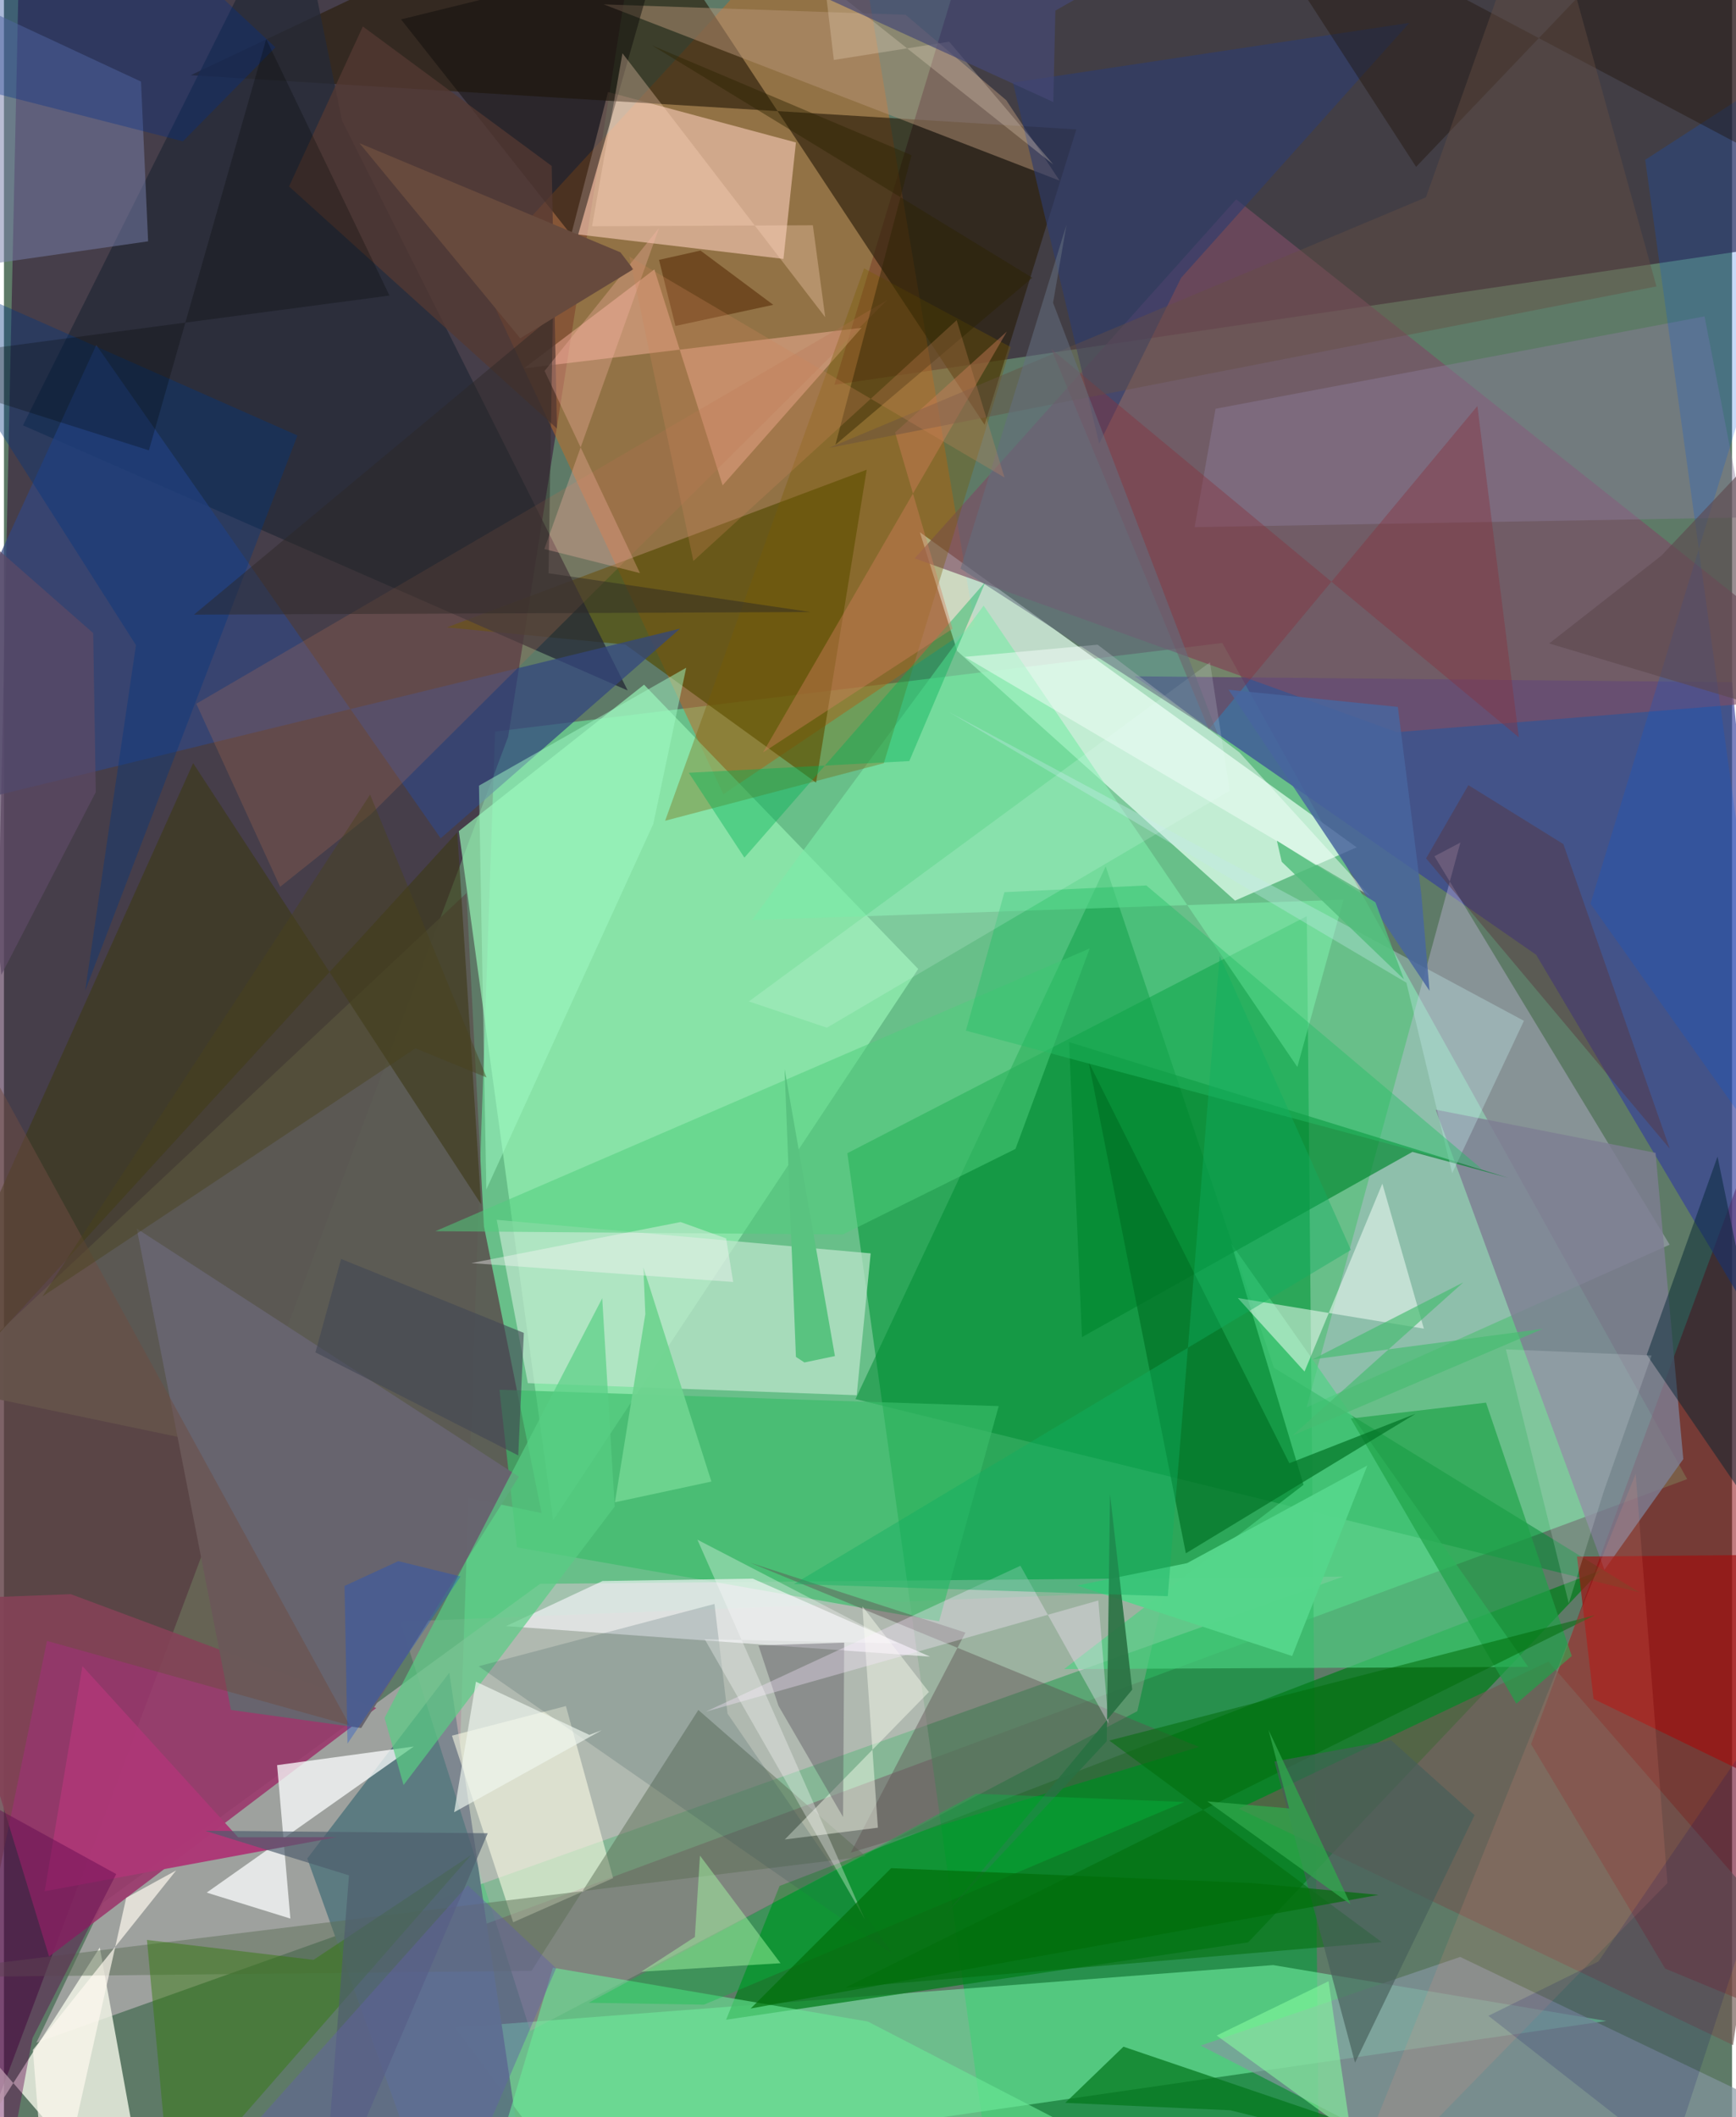 <svg xmlns="http://www.w3.org/2000/svg" width="228" height="278" viewBox="0 0 836 1024"><path fill="#5e7a67" d="M0 0h836v1024H0z"/><path fill="#6cd695" fill-opacity=".753" d="M589.405 311l-351.826 42.817-20.098 582.518 596.81-220.939z"/><path fill="#341134" fill-opacity=".565" d="M243.927 356.294l65.524-416.243L8.212-62-15.65 1049.74z"/><path fill="#0e9b41" fill-opacity=".667" d="M408.014 557.76l68.605 491.888L636.511 1086l-6.233-642.859z"/><path fill="#dbc5d1" fill-opacity=".518" d="M15.684 987.986l32.332-67.75L259.371 766.05l388.55-3.522z"/><path fill="#341f33" fill-opacity=".655" d="M898 112.949L875.766-62H476.812l-75.06 248.106z"/><path fill="#c16b27" fill-opacity=".522" d="M469.514 302.394L408.354-62 229.898 132.255l118.127 251.89z"/><path fill="#e2feed" fill-opacity=".733" d="M443.095 257.427l18.031 57.413 134.44 120.756 58.837-25.768z"/><path fill="#7dffb0" fill-opacity=".506" d="M218.333 980.696l52.175 69.897 504.669-73.123-161.156-27.025z"/><path fill="#95f2b4" fill-opacity=".706" d="M265.694 735.198l-45.64-333.23 89.611-70.816 132.627 137.494z"/><path fill="#8a0009" fill-opacity=".514" d="M738.776 843.568L898 411.776V991.15l-94.346-38.995z"/><path fill="#037e1c" fill-opacity=".741" d="M349.36 976.877l252.54-37.435 170.64-180.006-397.32 152.727z"/><path fill="#353e9c" fill-opacity=".651" d="M741.225 461.784l-194.317-134.68 289.1 2.867 32.49 346.055z"/><path fill="#9b386c" fill-opacity=".898" d="M-30.992 773.434l63.343-2.39L180.1 826.107 21.829 946.31z"/><path fill="#f3f7e8" fill-opacity=".8" d="M72.429 1086L-37.092 959.4l-8.455 126.6L46.35 941.932z"/><path fill="#f9ccba" fill-opacity=".604" d="M383.133 68.91l-6.032 56.314-102.572-12.2 17.703-68.529z"/><path fill="#7c4d65" fill-opacity=".655" d="M898 335.894L596.118 96.41 440.585 270.074l233.233 84.032z"/><path fill="#cfbee6" fill-opacity=".369" d="M704.58 407.525l-12.537 6.614L805.82 602.012l-175.61 78.672z"/><path fill="#2b1e0b" fill-opacity=".647" d="M518.79 62.587L90.354 36.38 297.842-62l176.565 267.44z"/><path fill="#008d34" fill-opacity=".529" d="M532.993 419.062L411.949 676.687l379.207 93.44-176.778-108.61z"/><path fill="#5c5a53" fill-opacity=".949" d="M-30.88 670.899l254.625-238.926 8.45 161.108L260.1 731.824z"/><path fill="#524a00" fill-opacity=".639" d="M417.377 227.181L392.87 378.534l-92.275-66.774-86.32-8.308z"/><path fill="#bfe5cc" fill-opacity=".718" d="M412.53 674.817l6.758-68.598-180.914-16.23 15.06 78.996z"/><path fill="#252a37" fill-opacity=".769" d="M301.747 333.968L163.525 58.227 140.2-56.141 9.2 205.722z"/><path fill="#5c7b81" fill-opacity=".996" d="M256.667 1086l-41.215-276.948-68.716 89.83L213.686 1086z"/><path fill="#33467e" fill-opacity=".729" d="M327.1 304.038L211.287 405.479 44.652 166.867-62 398.99z"/><path fill="#d1a5b8" fill-opacity=".286" d="M191.713 784.313l369.65-14.725-13.056 58.038-293.683 154.66z"/><path fill="#4cd382" fill-opacity=".651" d="M512.874 807.27l115.823-89.115-35.028-116.78 143.7 204.821z"/><path fill="#3abd6a" fill-opacity=".647" d="M452.405 784.177l28.828-104.089-241.526-7.918 8.495 76.256z"/><path fill="#7beca8" fill-opacity=".62" d="M625.71 516.063l22.315-80.909-286.17 9.873 112.078-152.12z"/><path fill="#7e7e92" fill-opacity=".812" d="M798.99 557.587l13.425 148.122-38.136 53.538-81.644-222.538z"/><path fill="#feffe7" fill-opacity=".553" d="M271.855 825.155l22.834 83.234-48.342 21.341-29.617-90.25z"/><path fill="#8697a3" fill-opacity=".659" d="M578.91 989.358L767.395 1086l109.117-57.102-172.028-82.401z"/><path fill="#00872f" fill-opacity=".667" d="M521.524 646.714l-6.261-142.683 212.272 65.602-46.157-12.51z"/><path fill="#787ea9" fill-opacity=".514" d="M66.304 39.468L-62-20.336v155.993l131.739-18.935z"/><path fill="#5d6f56" fill-opacity=".49" d="M255.221 953.23L-62 956.625l478.95-58.76-81.025-70.806z"/><path fill="#3c3816" fill-opacity=".588" d="M91.53 369.12l139.284 213.315-11.507-179.88L-62 710.158z"/><path fill="#fbfefe" fill-opacity=".749" d="M98.081 915.382l100.195-70.66-66.135 9.019 6.41 74.202z"/><path fill="#feb9a5" fill-opacity=".451" d="M414.92 158.543l-67.255 76.196-33.013-104.426L251.6 178.16z"/><path fill="#fbfafe" fill-opacity=".612" d="M242.902 786.493l46.678-21.815 72.69-1.14 85.751 37.731z"/><path fill="#b79578" fill-opacity=".49" d="M290.123 2.116L436.2 7.155l48.676 41.297 25.815 38.907z"/><path fill="#6e5a53" fill-opacity=".671" d="M597.395 874.812l149.786-71.188 99.586 114.706-10.27 70.826z"/><path fill="#f5fff9" fill-opacity=".514" d="M686.914 642.606l-90.024-14.802 32.29 35.554 37.646-90.87z"/><path fill="#67646e" fill-opacity=".988" d="M109.825 827.047l62.994 8.727 76.29-121.584L64.236 594.207z"/><path fill="#795d00" fill-opacity=".341" d="M319.854 396.971l105.79-27.826 61.414-201.272-70.946-38.056z"/><path fill="#34790d" fill-opacity=".471" d="M149.756 947.917L69.18 938.28l11.59 125.015 145.351-166.17z"/><path fill="#8e7c9e" fill-opacity=".427" d="M576.011 254.974l265.51-4.69-18.834-97.26-236.546 44.683z"/><path fill="#5e5252" fill-opacity=".451" d="M409.638 896.075l168.506-51.153-217.126-89.09 104.114 33.802z"/><path fill="#b87251" fill-opacity=".251" d="M427.316 145.124L177.394 393.937l-43.784 34.99-40.554-88.544z"/><path fill="#6ae997" fill-opacity=".604" d="M627.435 1086l-209.53-108.26-152.363-26.031L225.379 1086z"/><path fill="#a10f0e" fill-opacity=".663" d="M768.995 821.709L761 752.866l137-1.235v132.683z"/><path fill="#58ce83" fill-opacity=".678" d="M193.323 863.371l-9.199-32.491L289.43 627.9l6.025 100.78z"/><path fill="#2f3d6f" fill-opacity=".635" d="M488.114 39.948l41.73 174.647 39.649-80.242 110.422-123.3z"/><path fill="#1ea348" fill-opacity=".671" d="M758.461 800.96l-26.827 23.067-80.077-137.934 65.431-7.693z"/><path fill="#f5fffc" fill-opacity=".478" d="M661.031 433.492L464.83 317.703l64.257-5.893 68.57 52.09z"/><path fill="#0f0e0b" fill-opacity=".49" d="M276.861 116.7L192.1 9.386 482.163-62H327.86z"/><path fill="#4ece7c" fill-opacity=".514" d="M405.837 597.068L208.7 595.493l316.56-136.771-35.915 96.972z"/><path fill="#002231" fill-opacity=".475" d="M794.728 655.231l34.25-95.815 13.392 65.087L898 806.087z"/><path fill="#006d0a" fill-opacity=".537" d="M666.544 939.331l-259.482 22.02L769.6 781.226l-234.863 60.613z"/><path fill="#04771c" fill-opacity=".718" d="M541.577 989.915l194.886 66.211-143.179-35.462-79.856-3.587z"/><path fill="#87343f" fill-opacity=".42" d="M582.863 352.734l129.94-156.35 20.05 160.243-226.166-187.8z"/><path fill="#ac3876" fill-opacity=".976" d="M160.94 888.58l-47.666.05-75.314-82.792-18.248 108.876z"/><path fill="#003780" fill-opacity=".376" d="M39.295 479.155L63.859 312.04-56.415 122.96l198.398 87.653z"/><path fill="#0059de" fill-opacity=".22" d="M861.89 570.326L793.992 77.295 898 9.979l-130.494 427.08z"/><path fill="#59c380" d="M383.13 656.293l4.112 2.674 14.755-3.083-24.347-138.791z"/><path fill="#fafff0" fill-opacity=".443" d="M447.46 818.356l-69.722 71.338 45.051-5.704-7.5-107.06z"/><path fill="#007225" fill-opacity=".686" d="M621.83 707.711l61.103-23.94-111.163 67.514-46.998-237.49z"/><path fill="#5a343a" fill-opacity=".431" d="M687.987 415.155l20.472-35.402 45.934 28.497 51.45 147.326z"/><path fill="#1c0f00" fill-opacity=".369" d="M590.749-62l92.406 142.695L819.279-62 898 100.834z"/><path fill="#00b255" fill-opacity=".4" d="M437.978 368.109l36.844-86.698-116.617 133.395-26.894-41.032z"/><path fill="#324f54" fill-opacity=".196" d="M343.731 775.77l-114.094 30.126L429.794 945.07l-79.743-116.248z"/><path fill="#c1e8ea" fill-opacity=".353" d="M735.32 493.737l-34.712 73.71-22.137-92.138-221.149-130.843z"/><path fill="#a2fcc7" fill-opacity=".482" d="M330.046 322.97l-15.906 75.5-80.778 176.84-3.561-195.316z"/><path fill="#6f4c43" fill-opacity=".502" d="M-46.793 444.148l13.602 611.093 54.013-261.577 146.45 40.863z"/><path fill="#ff947e" fill-opacity=".137" d="M651.471 1056.372l137.906-343.567 15.37 197.958-127.144 130.188z"/><path fill="#565159" fill-opacity=".404" d="M365.015 795.838l9.676 29.207 31.25 53.785.544-84.35z"/><path fill="#56d78b" fill-opacity=".961" d="M623.182 800.959l-104.019-34.096 53.199-10.831 87.203-47.218z"/><path fill="#543932" fill-opacity=".765" d="M264.975 80.263l2.543 126.98L137.914 90.18l35.715-77.372z"/><path fill="#86fda0" fill-opacity=".565" d="M726.22 1086l-69.503-19.464-15.922-108.28-54.112 26.26z"/><path fill="#fbe8ff" fill-opacity=".349" d="M534.375 833.649l-4.955-59.55-189.967 53.786 152.292-70.59z"/><path fill="#48669f" fill-opacity=".839" d="M674.325 341.916l-81.879-8.298 97.212 145.607-3.93-46.36z"/><path fill="#297142" fill-opacity=".906" d="M535.082 722.685l10.736 94.538-90.671 109.148 78.349-84.215z"/><path fill="#26bf67" fill-opacity=".431" d="M465.363 498.481l18.622-66.967 68.652-3.251 162.16 137.039z"/><path fill="#00c340" fill-opacity=".329" d="M338.656 969.575l-55.809-.904 187.37-101.105 100.82 3.996z"/><path fill="#ffb8aa" fill-opacity=".306" d="M307.683 277.19l-46.147-97.786 55.412-69.201-55.532 155.342z"/><path fill="#002e8c" fill-opacity=".333" d="M-62 30.393L40.36-62l90.96 84.906-44.734 45.44z"/><path fill="#4e5d6d" fill-opacity=".671" d="M234.045 886.676l-80.09 187.668 12.957-167.301-69.609-21.562z"/><path fill="#d0805e" fill-opacity=".412" d="M458.907 304.136l-91.73 59.836 117.988-203.607-54.061 48.79z"/><path fill="#475e5a" fill-opacity=".659" d="M711.437 877.927l-57.832 119.748-38.975-145.678 56.428-10.315z"/><path fill="#ffd7bd" fill-opacity=".318" d="M284.508 109.425l106.814-.472 5.987 44.468-98.092-127.644z"/><path fill="#2d2300" fill-opacity=".439" d="M497.489 134.34L313.59 22.007l125.477 53.068-36.822 140.021z"/><path fill="#a4fba5" fill-opacity=".475" d="M375.668 949.538l-38.952-52.048-2.482 39.363-25.878 16.776z"/><path fill="#030065" fill-opacity=".153" d="M898 763.552l-91.51 280.544-88.365-69.121 53.204-26.245z"/><path fill="#552905" fill-opacity=".549" d="M316.894 125.685l20.062-4.502 35.218 26.252-47.327 10.216z"/><path fill="#fff9ef" fill-opacity=".69" d="M59.139 917.906l24.16-13.24-69.303 86.803 7.58 94.531z"/><path fill="#674e43" fill-opacity=".424" d="M687.9 95.45L399.148 216.63l400.29-78.094L743.821-62z"/><path fill="#6fd490" fill-opacity=".933" d="M342.241 716.58l-46.658 10.027 14.694-91.03-.943-22.582z"/><path fill="#2c2726" fill-opacity=".463" d="M263.443 277.257l126.714 18.76-298.249 1.27 173.616-144.516z"/><path fill="#6361a7" fill-opacity=".459" d="M209.537 1086l57.57-134.048-42.784-40.143L68.848 1086z"/><path fill="#0faf61" fill-opacity=".408" d="M588.135 462.289l-25.107 309.736-180.798-5.897 269.397-161.57z"/><path fill="#fff" fill-opacity=".314" d="M416.506 928.373L338.99 792.815l93.296 2.062-96.813-50.18z"/><path fill="#eff" fill-opacity=".165" d="M592.954 382.463L398.101 497.065l-37.75-12.7 223.095-164.032z"/><path fill="#f0f7ef" fill-opacity=".655" d="M228.331 813.37l-10.55 63.15 71.428-39.68-6.01 2.274z"/><path fill="#006f09" fill-opacity=".682" d="M429.186 903.569l-67.937 67.866 303.747-54.948-61.183-5.726z"/><path fill="#48431c" fill-opacity=".443" d="M233.484 521.146l-56.353-136.82L18.597 627.075 199.07 507.033z"/><path fill="#646e7e" fill-opacity=".557" d="M587.326 355.421l-79.793-208.956 6.47-37.68-51.257 166.234z"/><path fill="#5d4965" fill-opacity=".725" d="M44.42 383.134l-45.69 88.378-23.034-224.571 67.477 59.274z"/><path fill="#000503" fill-opacity=".259" d="M70.127 217.81L-62 175.878l248.504-32.925-59.626-124.016z"/><path fill="#52bd7b" fill-opacity=".835" d="M618.15 416.818l-2.343-10.196 47.68 29.802 13.793 37.244z"/><path fill="#1751d0" fill-opacity=".337" d="M164.756 767.066l1.442 76.231 54.722-80.828-30.167-7.4z"/><path fill="#674a3d" d="M304.466 130.227l-54.707 33.384-77.752-94.345 126.241 52.784z"/><path fill="#f5e0cc" fill-opacity=".263" d="M401.47 29l-4.422-37.294L507.62 79.547l-50.345-59.383z"/><path fill="#5d484f" fill-opacity=".624" d="M885.7 352.552L898 166.9l-96.254 101.91-54.203 42.415z"/><path fill="#d5dfe5" fill-opacity=".216" d="M797.089 655.602l-70.49-2.961 30.41 122.833 16.965-54.226z"/><path fill="#5e044d" fill-opacity=".408" d="M-47.783 850.258l48.879 203.676 12.691-68.156 40.524-79.356z"/><path fill="#424855" fill-opacity=".608" d="M248.808 703.945l2.689-59.274-88.397-35.76-12.408 45.191z"/><path fill="#fcf7fb" fill-opacity=".384" d="M226.118 610.912l101.219-19.854 22.02 7.896 3.421 21.095z"/><path fill="#2fa84c" fill-opacity=".745" d="M621.737 874.664l-39.58-3.396 69.302 49.772-39.695-84.286z"/><path fill="#454975" fill-opacity=".682" d="M530.213-7.137L397.748-.885l109.894 50.237 1.004-44.202z"/><path fill="#47bb71" fill-opacity=".667" d="M632.956 657.54l111.58-14.845-121.264 51.693 82.701-74.137z"/><path fill="#cf865b" fill-opacity=".278" d="M460.9 154.855l23.157 76.118-181.511-106.878 30.967 147.235z"/></svg>